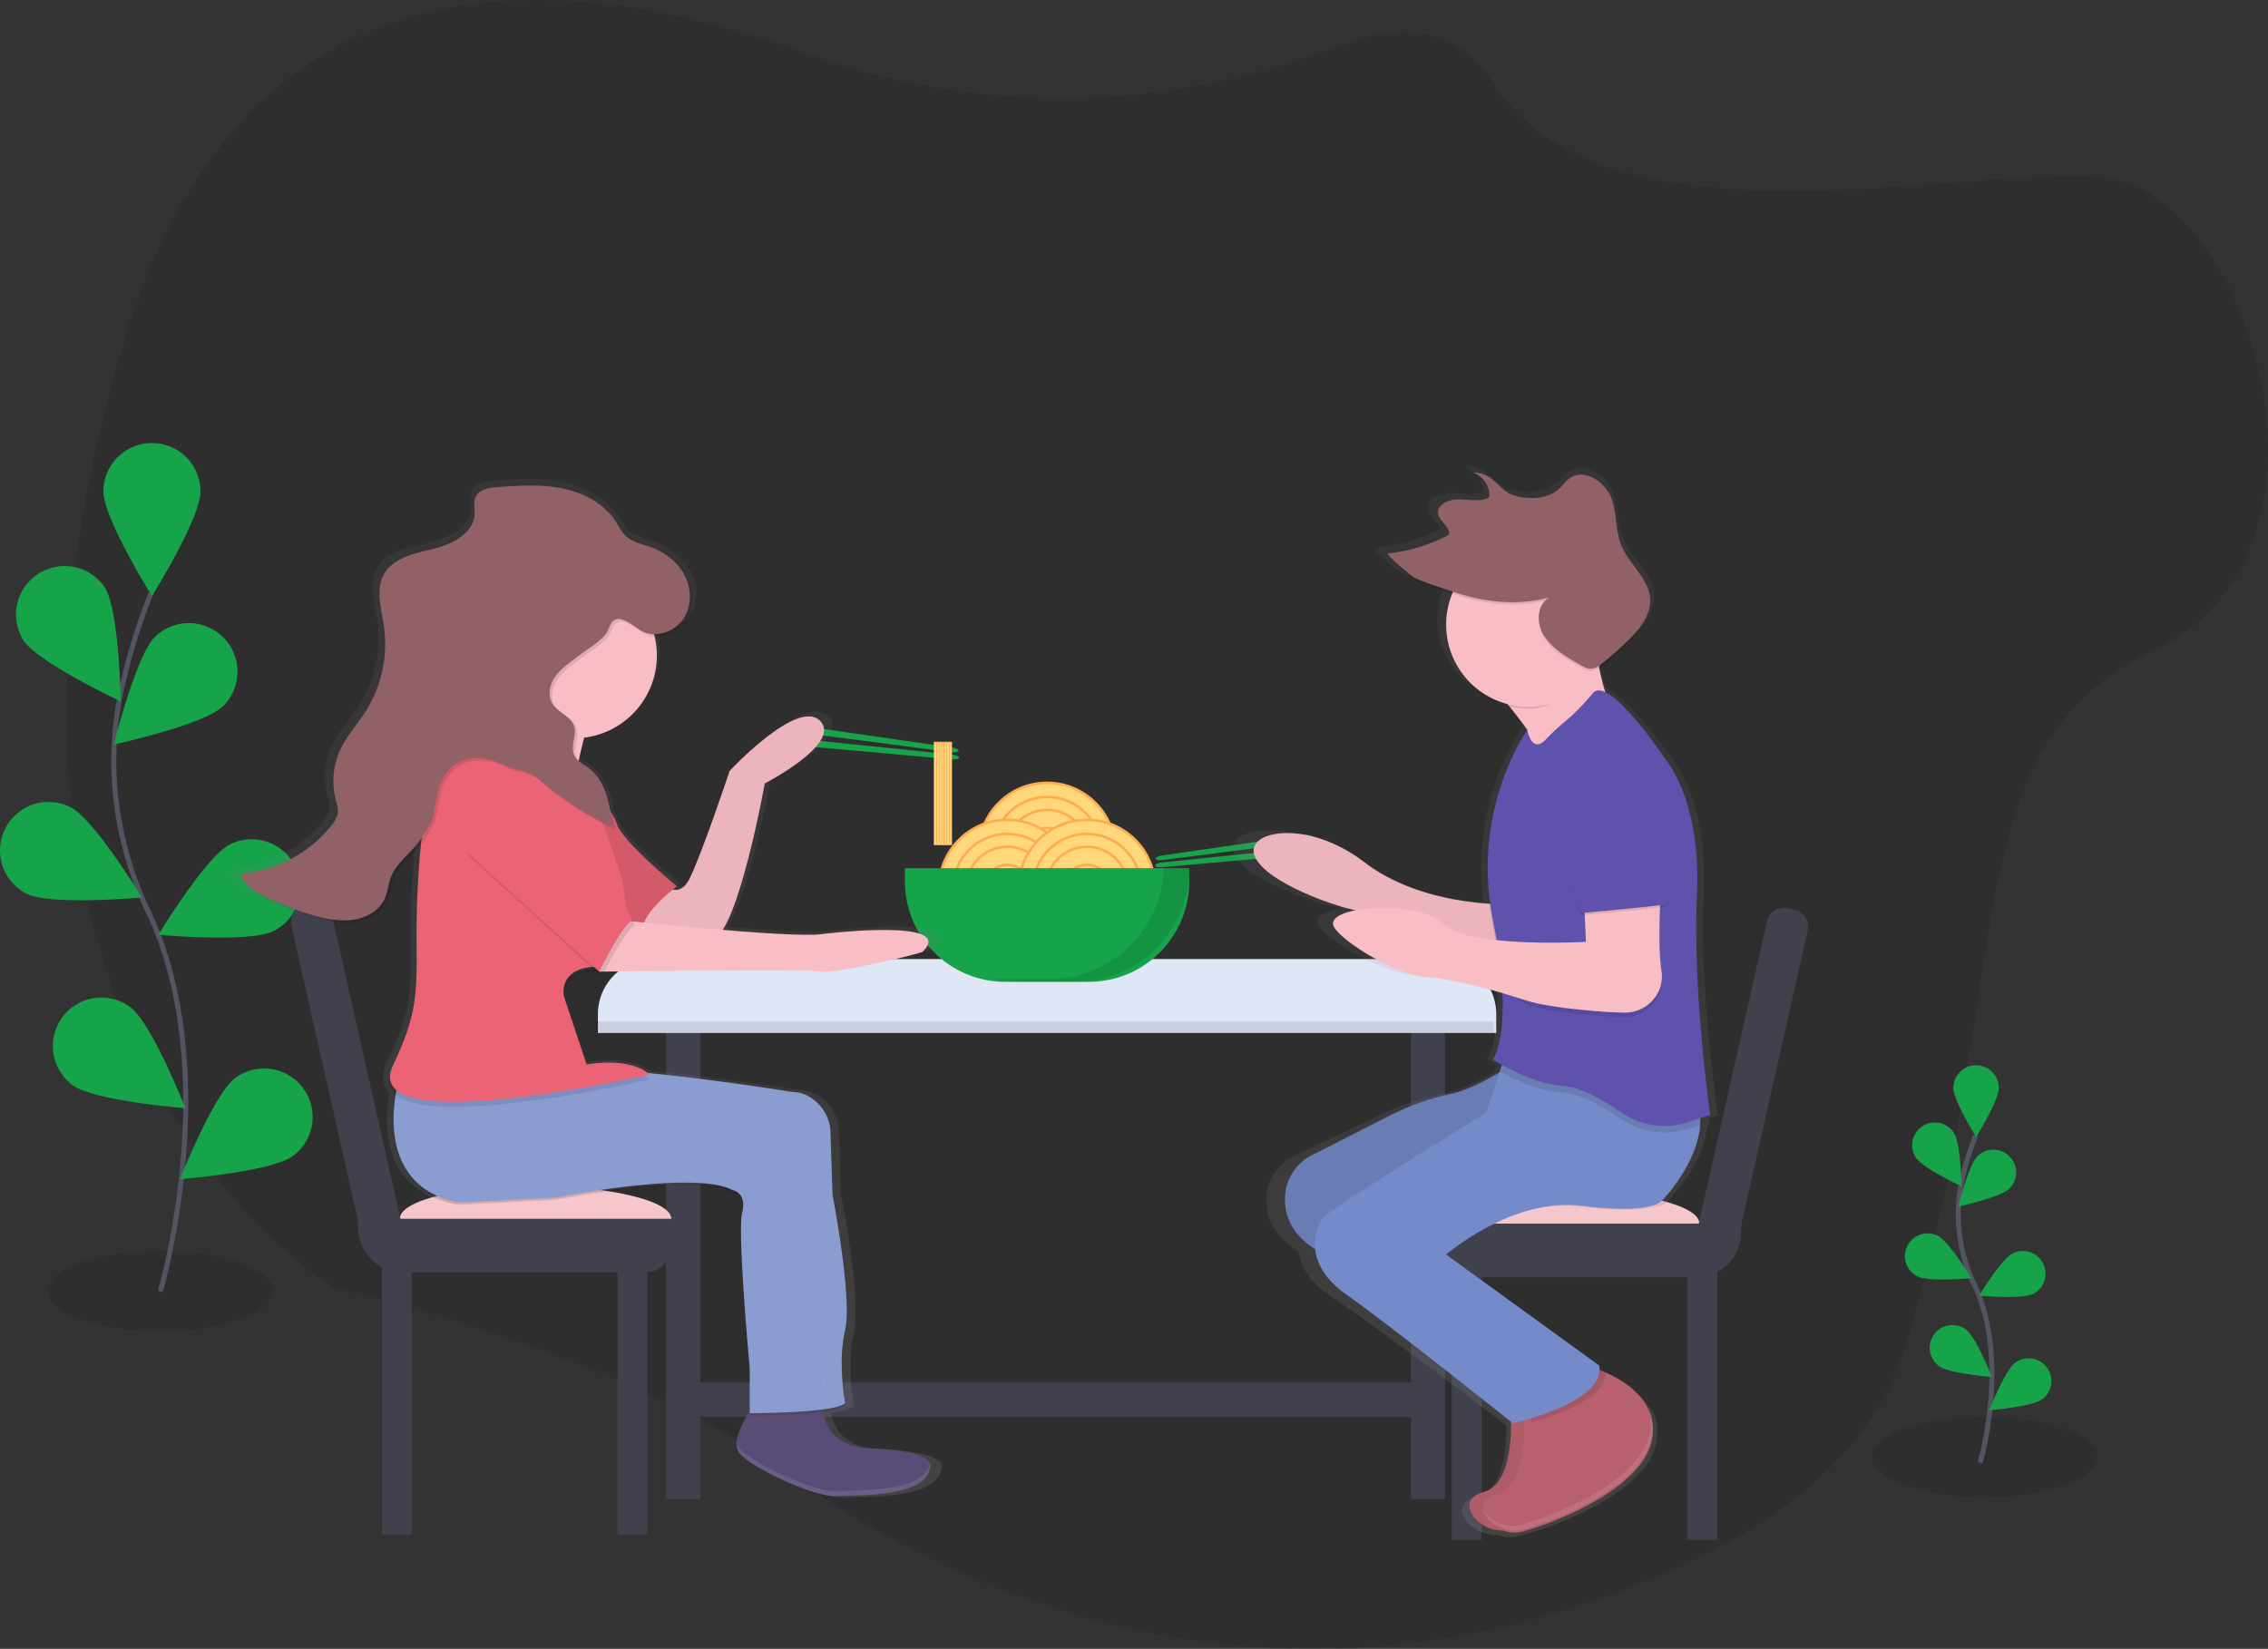<svg id="d6af144a-e925-4ddf-847c-b38e3205da29" data-name="Layer 1" xmlns="http://www.w3.org/2000/svg" xmlns:xlink="http://www.w3.org/1999/xlink" width="903.77" height="657.14" viewBox="0 0 903.77 657.14"><rect x="0" y="0" width="903.77" height="657.14" fill="#333333" stroke="none"/><defs><linearGradient id="a8b3c97d-e0d9-42bd-b729-a4d45980fc6b" x1="736" y1="734.18" x2="736" y2="307.18" gradientUnits="userSpaceOnUse"><stop offset="0" stop-color="gray" stop-opacity="0.25"/><stop offset="0.54" stop-color="gray" stop-opacity="0.12"/><stop offset="1" stop-color="gray" stop-opacity="0.1"/></linearGradient><linearGradient id="b66fe85f-ad74-4eee-9789-144feaee2a7f" x1="381.42" y1="718.18" x2="381.42" y2="312.18" xlink:href="#a8b3c97d-e0d9-42bd-b729-a4d45980fc6b"/></defs><title>eating_together</title><ellipse cx="63.87" cy="514.57" rx="45" ry="16" opacity="0.1"/><ellipse cx="790.85" cy="580.72" rx="45" ry="16" opacity="0.1"/><path d="M681,139.86c-68.48,26.45-142.71,27.68-211.66,2.78C371.62,107.36,244,98.33,196.71,260,116,536.21,281.12,634.8,281.12,634.8s115.28,25.84,179.11,72.53c90.67,66.32,201.71,88.49,306.31,57.39,66.89-19.89,124.22-52.52,140.61-105.91,45.84-149.32,16.74-239.07,99.7-278.44s36.8-185.22-22.2-188.53-198,30.52-241-36.77C728.32,131.18,704.87,130.63,681,139.86Z" transform="translate(-148.11 -121.43)" opacity="0.1"/><path d="M937.14,704.42s12-40.84-2.26-70.9a64.51,64.51,0,0,1-5.22-40.47,108.49,108.49,0,0,1,5.73-19" transform="translate(-148.11 -121.43)" fill="none" stroke="#535461" stroke-miterlimit="10" stroke-width="2"/><path d="M926.51,555.06c0,5,9.06,19.52,9.06,19.52s9.06-14.51,9.06-19.52a9.06,9.06,0,0,0-18.13,0Z" transform="translate(-148.11 -121.43)" fill="#16a34a"/><path d="M911.53,582.79c2.72,4.2,18.22,11.46,18.22,11.46s-.28-17.11-3-21.31a9.06,9.06,0,1,0-15.21,9.85Z" transform="translate(-148.11 -121.43)" fill="#16a34a"/><path d="M912.18,630.16c4.47,2.25,21.51.7,21.51.7s-8.88-14.63-13.35-16.88a9.06,9.06,0,1,0-8.16,16.18Z" transform="translate(-148.11 -121.43)" fill="#16a34a"/><path d="M920.75,665.9c4,3,21.08,4.32,21.08,4.32s-6.28-15.92-10.3-18.89a9.06,9.06,0,0,0-10.78,14.57Z" transform="translate(-148.11 -121.43)" fill="#16a34a"/><path d="M948.77,595.22c-3.59,3.49-20.32,7.1-20.32,7.1s4.1-16.61,7.69-20.1a9.06,9.06,0,0,1,12.63,13Z" transform="translate(-148.11 -121.43)" fill="#16a34a"/><path d="M958.26,637.13c-4.47,2.25-21.51.7-21.51.7S945.63,623.2,950.1,621a9.06,9.06,0,0,1,8.16,16.18Z" transform="translate(-148.11 -121.43)" fill="#16a34a"/><path d="M961.89,679.14c-4,3-21.08,4.32-21.08,4.32s6.28-15.92,10.3-18.89a9.06,9.06,0,0,1,10.78,14.57Z" transform="translate(-148.11 -121.43)" fill="#16a34a"/><path d="M212,636.12S237.69,549,207.2,484.8c-12.8-26.93-17-57.15-11.13-86.37a231.54,231.54,0,0,1,12.23-40.54" transform="translate(-148.11 -121.43)" fill="none" stroke="#535461" stroke-miterlimit="10" stroke-width="2"/><path d="M189.33,317.34c0,10.68,19.34,41.66,19.34,41.66S228,328,228,317.34a19.34,19.34,0,1,0-38.68,0Z" transform="translate(-148.11 -121.43)" fill="#16a34a"/><path d="M157.36,376.51c5.81,9,38.88,24.46,38.88,24.46s-.6-36.52-6.41-45.48a19.34,19.34,0,0,0-32.47,21Z" transform="translate(-148.11 -121.43)" fill="#16a34a"/><path d="M158.75,477.63c9.54,4.81,45.91,1.49,45.91,1.49s-19-31.22-28.49-36a19.34,19.34,0,0,0-17.42,34.54Z" transform="translate(-148.11 -121.43)" fill="#16a34a"/><path d="M177,553.9c8.59,6.35,45,9.22,45,9.22s-13.4-34-22-40.32a19.34,19.34,0,0,0-23,31.1Z" transform="translate(-148.11 -121.43)" fill="#16a34a"/><path d="M236.85,403c-7.66,7.44-43.36,15.15-43.36,15.15s8.74-35.46,16.4-42.9a19.34,19.34,0,0,1,27,27.75Z" transform="translate(-148.11 -121.43)" fill="#16a34a"/><path d="M257.1,492.51c-9.54,4.81-45.91,1.49-45.91,1.49s19-31.22,28.49-36a19.34,19.34,0,1,1,17.42,34.54Z" transform="translate(-148.11 -121.43)" fill="#16a34a"/><path d="M264.85,582.17c-8.59,6.35-45,9.22-45,9.22s13.4-34,22-40.32a19.34,19.34,0,0,1,23,31.1Z" transform="translate(-148.11 -121.43)" fill="#16a34a"/><path d="M527.26,421.22,471.53,414c-2.26-.29-4-1.15-3.94-1.9h0c.1-.75,2-1.1,4.31-.77l55.61,8.05c1.53.22,2.69.8,2.62,1.31h0C530.06,421.17,528.78,421.42,527.26,421.22Z" transform="translate(-148.11 -121.43)" fill="#16a34a"/><path d="M527.61,422.17l-55.9-5.78c-2.27-.23-4.2.19-4.27.94h0c-.07.75,1.74,1.54,4,1.74l56,5c1.54.14,2.8-.16,2.85-.67h0C530.33,422.86,529.14,422.33,527.61,422.17Z" transform="translate(-148.11 -121.43)" fill="#16a34a"/><path d="M611.47,464.22,667.19,457c2.26-.29,4-1.15,3.94-1.9h0c-.1-.75-2-1.1-4.31-.77l-55.61,8.05c-1.53.22-2.69.8-2.62,1.31h0C608.66,464.17,609.94,464.42,611.47,464.22Z" transform="translate(-148.11 -121.43)" fill="#16a34a"/><path d="M611.11,465.17l55.9-5.78c2.27-.23,4.2.19,4.27.94h0c.07.75-1.74,1.54-4,1.74l-56,5c-1.54.14-2.8-.16-2.85-.67h0C608.39,465.86,609.58,465.33,611.11,465.17Z" transform="translate(-148.11 -121.43)" fill="#16a34a"/><rect x="265.44" y="402.64" width="13.59" height="194.86" fill="#40414d"/><rect x="562.26" y="402.64" width="13.59" height="194.86" fill="#40414d"/><path d="M260.25,386.78h314a22,22,0,0,1,22,22v2.92a0,0,0,0,1,0,0h-358a0,0,0,0,1,0,0v-2.92A22,22,0,0,1,260.25,386.78Z" fill="#dfe6f5"/><path d="M259.25,386.78h314a22,22,0,0,1,22,22v2.92a0,0,0,0,1,0,0h-358a0,0,0,0,1,0,0v-2.92A22,22,0,0,1,259.25,386.78Z" opacity="0.1"/><path d="M260.25,382.24h314a22,22,0,0,1,22,22v2.92a0,0,0,0,1,0,0h-358a0,0,0,0,1,0,0v-2.92A22,22,0,0,1,260.25,382.24Z" fill="#dfe6f5"/><circle cx="417.25" cy="339.19" r="27.19" fill="#ffd77c" stroke="#ffab50" stroke-miterlimit="10"/><circle cx="417.25" cy="339.19" r="21.55" fill="#ffd77c" stroke="#ffab50" stroke-miterlimit="10"/><circle cx="417.25" cy="339.19" r="16.42" fill="#ffd77c" stroke="#ffab50" stroke-miterlimit="10"/><circle cx="417.25" cy="339.19" r="9.23" fill="#ffd77c" stroke="#ffab50" stroke-miterlimit="10"/><circle cx="401.39" cy="353.92" r="27.19" fill="#ffd77c" stroke="#ffab50" stroke-miterlimit="10"/><circle cx="401.39" cy="353.92" r="21.55" fill="#ffd77c" stroke="#ffab50" stroke-miterlimit="10"/><circle cx="401.39" cy="353.92" r="16.42" fill="#ffd77c" stroke="#ffab50" stroke-miterlimit="10"/><circle cx="401.39" cy="353.92" r="9.23" fill="#ffd77c" stroke="#ffab50" stroke-miterlimit="10"/><circle cx="433.11" cy="353.92" r="27.19" fill="#ffd77c" stroke="#ffab50" stroke-miterlimit="10"/><circle cx="433.11" cy="353.92" r="21.55" fill="#ffd77c" stroke="#ffab50" stroke-miterlimit="10"/><circle cx="433.11" cy="353.92" r="16.42" fill="#ffd77c" stroke="#ffab50" stroke-miterlimit="10"/><circle cx="433.11" cy="353.92" r="9.23" fill="#ffd77c" stroke="#ffab50" stroke-miterlimit="10"/><path d="M360.6,346H473.89a0,0,0,0,1,0,0v5.32a40,40,0,0,1-40,40H400.6a40,40,0,0,1-40-40V346A0,0,0,0,1,360.6,346Z" fill="#16a34a"/><path d="M611.78,467.42a45.31,45.31,0,0,1-45.29,44.18H544A45.42,45.42,0,0,0,554,512.74h22.66A45.32,45.32,0,0,0,622,467.42Z" transform="translate(-148.11 -121.43)" opacity="0.1"/><rect x="563.1" y="532" width="13.59" height="294.56" transform="translate(1101.06 -12.05) rotate(90)" fill="#40414d"/><rect x="152.17" y="503.59" width="11.89" height="108.18" fill="#40414d"/><rect x="246.08" y="503.59" width="11.89" height="108.18" fill="#40414d"/><path d="M415.6,607.19c0,7.22-24.48,13.08-54.68,13.08s-53.49-5.85-53.49-13.08,23.29-13.08,53.49-13.08S415.6,600,415.6,607.19Z" transform="translate(-148.11 -121.43)" fill="#f6c6cd"/><path d="M142.66,485.75H267.48a0,0,0,0,1,0,0v10.9a10.5,10.5,0,0,1-10.5,10.5H160.66a18,18,0,0,1-18-18v-3.4A0,0,0,0,1,142.66,485.75Z" fill="#40414d"/><path d="M285.89,480h2.64a7,7,0,0,1,7,7V628.58a0,0,0,0,1,0,0h-4a12.66,12.66,0,0,1-12.66-12.66V487A7,7,0,0,1,285.89,480Z" transform="translate(-263.1 -44.6) rotate(-12.72)" fill="#40414d"/><rect x="820.55" y="626.94" width="11.89" height="108.18" transform="translate(1504.87 1240.63) rotate(-180)" fill="#40414d"/><rect x="726.64" y="626.94" width="11.89" height="108.18" transform="translate(1317.05 1240.63) rotate(-180)" fill="#40414d"/><path d="M717.13,609.11c0,7.22,24.48,13.08,54.68,13.08s53.49-5.85,53.49-13.08S802,596,771.81,596,717.13,601.89,717.13,609.11Z" transform="translate(-148.11 -121.43)" fill="#f6c6cd"/><path d="M735.13,609.11h96.32a10.5,10.5,0,0,1,10.5,10.5v10.9a0,0,0,0,1,0,0H717.13a0,0,0,0,1,0,0v-3.4A18,18,0,0,1,735.13,609.11Z" transform="translate(1410.96 1118.19) rotate(-180)" fill="#40414d"/><path d="M849.85,481.91h4a0,0,0,0,1,0,0V623.51a7,7,0,0,1-7,7h-2.64a7,7,0,0,1-7-7V494.57A12.66,12.66,0,0,1,849.85,481.91Z" transform="translate(1399.71 1163.49) rotate(-167.28)" fill="#40414d"/><path d="M829.17,567l3.51-1.11s-6-40.08-5.94-76c0-1,0-2.07,0-3.1.07-2.24.15-4.46.26-6.63.14-2.78.17-5.43.15-8,.33-34.59-13.3-49.2-13.3-49.2s-16-22.82-25.59-27.26c-.83-2.6-1.78-5.94-2.62-9.82.31-.21.61-.42.9-.64a129.45,129.45,0,0,0,11.35-9.47c4.92-4.61,9.64-10.23,9.38-16.57a12.16,12.16,0,0,0-.06-1.85c-.91-7.65-8.86-13.41-12.07-20.66-2.7-6.09-1.89-12.87-4.25-19.05s-10.6-11.93-16.82-8.68c-2.29,1.2-3.67,3.32-5.58,4.93-4.74,4-12.38,4.37-18.86,2.55s-8.4-9.24-17.46-9.26a10.53,10.53,0,0,1,2.29,1.09,14.42,14.42,0,0,0-2.29-.2,10,10,0,0,1,6.92,8.41,6.92,6.92,0,0,1-.08.72c-3.62,1.95-8.38.84-12.72.77s-9.28,2.12-8.85,5.67a3.43,3.43,0,0,0,0,1.22c.57,2.69,4.17,4.72,4.61,7.21,0,.07,0,.13,0,.2a74.76,74.76,0,0,1-25.65,7.48c-.29,0-.16.35.26.86l-.26,0c-1.63.17,9.77,9.18,11.07,9.77,4.76,2.16,10.45,3.75,15.49,5.41l.44.14a31.54,31.54,0,0,0-2.57,12.49c0,15.4,11.07,28.34,26.06,32,2.8,3.27,5.74,6.86,8.42,10.43h-.19S737.89,433.77,738.44,468a100.05,100.05,0,0,0,.68,12.84c-11.08-.63-34.89-3.55-53-16.81-24.43-17.87-51.68-12.51-46-1.79s34.77,19.65,39.46,20.55c.44.08,1.46.32,2.92.68-5.78,1.09-9.74,3-9.5,5.57.47,4.91,25.37,20.55,40.4,21.44,9.93.59,21.88,3.65,31.31,6.34.91,20.55-4.06,26.71-4.06,26.71s1.48.91,3.93,2.2l-1.05,3c-6.1,3.52-13.62,7.19-20.46,8.67a112.38,112.38,0,0,0-25.24,8.4l-33.83,16.35a19.59,19.59,0,0,0-11.2,15.39c-.74,6.93,1.35,15.59,12.67,22.46.7,5.63,4.14,12.2,13.17,18.22,17.5,11.64,63.49,46.51,69.75,51.27.12,8.51-1,25.58-11.5,28.24-13.16,3.34-2.57,16,8.07,15.5a13.94,13.94,0,0,0,7.91.58c11.28-2.68,52.62-17,55.44-38.42a20.53,20.53,0,0,0,.16-2.8,18.68,18.68,0,0,0-2.62-10.41,18.74,18.74,0,0,1,1.07,3c-3.42-7.8-11.75-12.7-18.23-15.46,0-.07,0-.15,0-.22-1-.39-2-.71-2.82-1a8.39,8.39,0,0,0-.13-1.73l-64.83-44.67s28.19-23.23,57.32-19.65S812,600.74,812,600.74s14.94-14.21,16.44-30.57l.94-.25S829.31,568.89,829.17,567Z" transform="translate(-148.11 -121.43)" fill="url(#a8b3c97d-e0d9-42bd-b729-a4d45980fc6b)"/><path d="M750,683.35s2.65,29.17-10.61,32.71-.88,17.68,9.72,15,49.51-16.8,52.16-38-26.52-28.29-26.52-28.29Z" transform="translate(-148.11 -121.43)" fill="#b8616e"/><path d="M750,683.35s2.65,29.17-10.61,32.71-.88,17.68,9.72,15,49.51-16.8,52.16-38-26.52-28.29-26.52-28.29Z" transform="translate(-148.11 -121.43)" opacity="0.05"/><path d="M755.33,684.23s2.65,29.17-10.61,32.71-.88,17.68,9.72,15,49.51-16.8,52.16-38-26.52-28.29-26.52-28.29Z" transform="translate(-148.11 -121.43)" fill="#b8616e"/><path d="M782.73,666.55,758,685.12s.11,1.26.18,3.27c9.34-2.56,29.69-9.36,30-20A47.92,47.92,0,0,0,782.73,666.55Z" transform="translate(-148.11 -121.43)" opacity="0.1"/><rect x="608.54" y="290.95" width="10.61" height="7.96" fill="#f8bdc5"/><path d="M757.1,541s-16.85,13.24-30.69,16.38a102.16,102.16,0,0,0-23.75,8.31l-31.83,16.18a19.34,19.34,0,0,0-10.54,15.23c-.91,9,2.71,20.84,24.31,27.88l68.07,56.58,21.22-17.68L701.4,608.2l55.7-34.48Z" transform="translate(-148.11 -121.43)" fill="#758ac8"/><path d="M757.1,541s-16.85,13.24-30.69,16.38a102.16,102.16,0,0,0-23.75,8.31l-31.83,16.18a19.34,19.34,0,0,0-10.54,15.23c-.91,9,2.71,20.84,24.31,27.88l68.07,56.58,21.22-17.68L701.4,608.2l55.7-34.48Z" transform="translate(-148.11 -121.43)" opacity="0.1"/><path d="M747.37,481.78s-32.71.88-55.7-16.8-48.62-12.38-43.32-1.77,32.71,19.45,37.13,20.33,68.07,18.57,68.07,18.57Z" transform="translate(-148.11 -121.43)" fill="#f8bdc5"/><path d="M747.37,481.78s-32.71.88-55.7-16.8-48.62-12.38-43.32-1.77,32.71,19.45,37.13,20.33,68.07,18.57,68.07,18.57Z" transform="translate(-148.11 -121.43)" opacity="0.05"/><path d="M750.91,533.06,740.3,564.89s-59.67,36.69-64.54,41.55c-3.78,3.78-8.84,18.57,8.84,30.94s66.3,51.28,66.3,51.28,37.13-8,34.48-23l-61-44.2s26.52-23,53.93-19.45,31.83-1.77,31.83-1.77S831.36,579,824.28,558.7,750.91,533.06,750.91,533.06Z" transform="translate(-148.11 -121.43)" fill="#758ac8"/><path d="M737.65,389s30.06,32.71,28.29,42.43,23.87-28.29,23.87-28.29-8-19.45-6.19-40.67Z" transform="translate(-148.11 -121.43)" fill="#f8bdc5"/><path d="M763.88,419a87.88,87.88,0,0,1,6.47-6.17,89.71,89.71,0,0,0,12.39-12.37c6.19-8,29.17,26.52,29.17,26.52s14.14,15.91,12.38,53.93,2.21,88.85,2.21,88.85l-5.35,1.49a30.63,30.63,0,0,1-27.1-3.85c-7.06-4.88-16-10-22.8-10.46-13.26-.88-25.2-8.4-25.2-8.4s5.75-13.7-3.09-57.91S756.65,415,756.65,415,758.43,424.62,763.88,419Z" transform="translate(-148.11 -121.43)" opacity="0.1"/><path d="M829.59,565.77l-5.3,1.77-3.15,1.05a30.62,30.62,0,0,1-27.1-3.85c-7.05-4.87-16-10-22.8-10.46C758,553.39,743,543.67,743,543.67s8.84-11.49,0-55.7,13.7-75.59,13.7-75.59,1.78,9.57,7.23,3.94a86.81,86.81,0,0,1,6.46-6.16,89.71,89.71,0,0,0,12.39-12.37c6.19-8,29.17,26.52,29.17,26.52s14.14,15.91,12.38,53.93c-.19,4-.27,8.12-.28,12.29C823.92,526.11,829.59,565.77,829.59,565.77Z" transform="translate(-148.11 -121.43)" fill="#5e52ad"/><path d="M779.2,479.13l.88,19.45s-46.86,2.65-56.58-7.07S750,520.1,758,522.45c7.51,2.21,26.9,4.16,37.07,4.36a15,15,0,0,0,14-8.49,14.15,14.15,0,0,0,1.1-8.25c-1.77-11.49,0-36.25,0-36.25Z" transform="translate(-148.11 -121.43)" opacity="0.1"/><path d="M779.2,477.36l.88,19.45s-46.86,2.65-56.58-7.07-44.89-7.57-44.2,0c.44,4.86,23.87,20.33,38,21.22S750,518.33,758,520.68c7.51,2.21,26.9,4.16,37.07,4.36a15,15,0,0,0,14-8.49,14.15,14.15,0,0,0,1.1-8.25c-1.77-11.49,0-36.25,0-36.25Z" transform="translate(-148.11 -121.43)" fill="#f8bdc5"/><path d="M789.81,420.78s-20.33,2.65-17.68,32.71,6.19,32.71,6.19,32.71,30.06-2.65,33.59-3.54,1.77-33.59,1.77-33.59S812.79,419.9,789.81,420.78Z" transform="translate(-148.11 -121.43)" opacity="0.1"/><path d="M789.81,419.9s-20.33,2.65-17.68,32.71,6.19,32.71,6.19,32.71,30.06-2.65,33.59-3.54,1.77-33.59,1.77-33.59S812.79,419,789.81,419.9Z" transform="translate(-148.11 -121.43)" fill="#5e52ad"/><path d="M782.29,381.44c-1.39-7,1.46-9.16,2.21-18.12l-46,26.52s5.27,5.74,11.26,13.11a32.77,32.77,0,0,0,8.19,1C770,404,776.59,391.06,782.29,381.44Z" transform="translate(-148.11 -121.43)" opacity="0.1"/><circle cx="608.98" cy="248.96" r="32.71" fill="#f8bdc5"/><path d="M765.34,360.46c-5,3.18-5.07,10.37-1.85,15.35s8.77,8.27,14.11,11.37c1.55.9,3.26,1.83,5,1.63a7.37,7.37,0,0,0,3.58-1.81,123.46,123.46,0,0,0,10.68-9.37c4.86-4.78,9.53-10.67,8.77-17.34-.86-7.57-8.34-13.27-11.36-20.44-2.54-6-1.78-12.73-4-18.86s-10-11.8-15.82-8.59c-2.15,1.18-3.45,3.29-5.25,4.88-4.46,3.94-11.65,4.33-17.75,2.53s-7.91-9.15-16.42-9.17c4.23,1.49,7.09,5.9,6.44,9.92-3.41,1.93-7.89.83-12,.76s-9,2.23-8.29,5.93c.62,3,4.95,5.23,4.31,8.23a67.76,67.76,0,0,1-24.14,7.4c-1.53.17,9.19,9.08,10.41,9.67,4.47,2.14,9.84,3.71,14.57,5.35C739.18,362.33,752.34,363.91,765.34,360.46Z" transform="translate(-148.11 -121.43)" opacity="0.1"/><path d="M765.34,359.57c-5,3.18-5.07,10.37-1.85,15.35s8.77,8.27,14.11,11.37c1.55.9,3.26,1.83,5,1.63a7.37,7.37,0,0,0,3.58-1.81,123.46,123.46,0,0,0,10.68-9.37c4.86-4.78,9.53-10.67,8.77-17.34-.86-7.57-8.34-13.27-11.36-20.44-2.54-6-1.78-12.73-4-18.86s-10-11.8-15.82-8.59c-2.15,1.18-3.45,3.29-5.25,4.88-4.46,3.94-11.65,4.33-17.75,2.53s-7.91-9.15-16.42-9.17c4.23,1.49,7.09,5.9,6.44,9.92-3.41,1.93-7.89.83-12,.76s-9,2.23-8.29,5.93c.62,3,4.95,5.23,4.31,8.23a67.76,67.76,0,0,1-24.14,7.4c-1.53.17,9.19,9.08,10.41,9.67,4.47,2.14,9.84,3.71,14.57,5.35C739.18,361.45,752.34,363,765.34,359.57Z" transform="translate(-148.11 -121.43)" fill="#916168"/><path d="M804.29,680.89a19.51,19.51,0,0,1,1.43,10.41c-2.65,21.22-41.55,35.36-52.16,38-5.59,1.4-11.68-1.87-14.23-5.8,1.64,4.62,8.7,9.17,15.12,7.57,10.61-2.65,49.51-16.8,52.16-38A19.41,19.41,0,0,0,804.29,680.89Z" transform="translate(-148.11 -121.43)" fill="#fff" opacity="0.1"/><path d="M523.34,705h0c-.79-1.78-4.89-5.25-24.66-6-13.54-.51-18.15-7.66-19.4-14.64,4.45-.58,7.93-1.38,9.07-2.49,0,0-.06-.32-.16-.89l.16-.12A93.7,93.7,0,0,1,487,665.62a58.64,58.64,0,0,1,1.38-13,38.34,38.34,0,0,0,.69-8.57c.11-17-5.86-46.88-5.86-46.88l-.82-24.83A17.25,17.25,0,0,0,473,557.44a14.13,14.13,0,0,0-6.35-1.58s-31.34-4.94-59.55-7.63c-2-1.61-9.05-5.95-25.21-3.46l-9.3-27.22a7.73,7.73,0,0,1-.16-1c.33-3.46,2.64-8.67,13.41-9l2.25,2s.4-.79,1.07-2c13.36-.15,86.14-.89,89.89,0,4.13,1,40.31-7.06,41.35-8.06,14.06-13.71-41.35-7.06-41.35-7.06-5.45.89-23.06-.17-41.1-1.64,8.93-13.39,17.33-58.84,17.33-58.84s32-16.13,22.74-25.2-37.21,20.16-37.21,20.16-11.37,33.27-16.54,43.35c-2,4-4.59,4.82-6.9,4.36,1.05-.84,1.73-1.34,1.73-1.34s-22.74-18.15-24.81-25.2a16.84,16.84,0,0,0-1.52-3.31c-1.09-6.39-3-12.68-7.66-16.87a17.33,17.33,0,0,0-2.58-2.27c-1.26-.9-2.69-1.68-3.88-2.66l0,0c.67-3.08,1.45-6.28,2.26-9.38,16.88-2,30-16,30-33a32.55,32.55,0,0,0-.91-7.61,14.66,14.66,0,0,0,13-6.26c3.41-5.08,3.3-12,.44-17.36a21.49,21.49,0,0,0-4.58-5.78,27.09,27.09,0,0,0-10.5-6.56c-3.43-1.19-7.22-1.9-9.94-4.23a44.09,44.09,0,0,1-3.31-5,25.59,25.59,0,0,0-4-4.66c-5-5.15-12.06-8.32-19.25-9.72-8.76-1.71-17.81-1.1-26.72-.49-3.33.23-7.24.82-8.74,3.72-1.13,2.18-.39,4.79-.54,7.22-.47,7.73-9.31,12-17,13.87S302,341.22,298.29,348c-3.37,6.12-1,13.54.08,20.41A49.93,49.93,0,0,1,290.84,403c-3.38,5.17-7.74,9.77-10.41,15.32a29.21,29.21,0,0,0-1.94,19.86c.5,1.94,1.22,3.92.86,5.9a10.29,10.29,0,0,1-2.34,4.39A53,53,0,0,1,239.31,468a10.8,10.8,0,0,0,3.44,5.19,24.85,24.85,0,0,0,7.14,4.93,107.81,107.81,0,0,0,21.9,8.15c5.1,1.29,10.43,2.21,15.62,1.33s10.25-3.85,12.38-8.55c1.24-2.72,1.42-5.8,2.52-8.57,2.19-5.54,7.62-9.13,11.29-13.88a347.08,347.08,0,0,0-1.75,36.84c0,3.85,0,7.32,0,10.54,0,13.89-1,23.47-9.61,40.82a10.36,10.36,0,0,0-1.29,6,6.58,6.58,0,0,0,2.25,6.11,59.24,59.24,0,0,0-.87,10.48c-.12,12.64,4.15,29.61,26.79,33.91l40.31-2s56.85-11.09,72.35-3a5.72,5.72,0,0,1,4.53,5.58,12.83,12.83,0,0,1-.39,2.49,39.15,39.15,0,0,0-.49,7.93c-.07,17,3.59,55.58,3.59,55.58v16.36c-2.58,3.88-5.76,9.62-5.35,13.85,0,.09,0,.19,0,.28s0,.25.06.37,0,.22.07.33.06.21.09.32.08.24.13.35.07.18.11.27.13.26.2.38l.12.21a4.84,4.84,0,0,0,.4.55c5.17,6,31,17.61,39.28,17.14,8.79-.5,38.24,1,39.28-12.1A1.59,1.59,0,0,0,523.34,705Z" transform="translate(-148.11 -121.43)" fill="url(#b66fe85f-ad74-4eee-9789-144feaee2a7f)"/><path d="M449.86,679.68s-12,15-7,21,30,17.47,38,17c8.5-.5,37,1,38-12,0,0,2-6-24-7s-18-28-18-28Z" transform="translate(-148.11 -121.43)" fill="#594c76"/><path d="M306.86,553.68s-12,41,24,48l39-2s55-11,70-3c0,0,6,1,4,9s3,62,3,62v18s34,0,38-4c0,0-3-16,0-29s-5-54-5-54L479.07,574a17.16,17.16,0,0,0-9.06-14.8,13.4,13.4,0,0,0-6.14-1.56s-68-11-92-9S306.86,553.68,306.86,553.68Z" transform="translate(-148.11 -121.43)" opacity="0.1"/><path d="M306.86,552.68s-12,41,24,48l39-2s55-11,70-3c0,0,6,1,4,9s3,62,3,62v18s34,0,38-4c0,0-3-16,0-29s-5-54-5-54L479.07,573a17.16,17.16,0,0,0-9.06-14.8,13.4,13.4,0,0,0-6.14-1.56s-68-11-92-9S306.86,552.68,306.86,552.68Z" transform="translate(-148.11 -121.43)" fill="#8b9cd1"/><path d="M409.86,471.68s8,10,13,0,16-43,16-43,27-29,36-20-22,25-22,25-11,61-21,62-25,0-25,0l-5-11Z" transform="translate(-148.11 -121.43)" fill="#f8bdc5"/><path d="M409.86,471.68s8,10,13,0,16-43,16-43,27-29,36-20-22,25-22,25-11,61-21,62-25,0-25,0l-5-11Z" transform="translate(-148.11 -121.43)" opacity="0.05"/><path d="M373.86,421.68s18,21,20,28,24,25,24,25-16,12-13,18-21-20-21-20l-28-41Z" transform="translate(-148.11 -121.43)" fill="#eb6475"/><path d="M373.86,421.68s18,21,20,28,24,25,24,25-16,12-13,18-21-20-21-20l-28-41Z" transform="translate(-148.11 -121.43)" opacity="0.1"/><path d="M385.86,397.68s-9,29-9,40-38-3-37-9,22-28,23-37S385.86,397.68,385.86,397.68Z" transform="translate(-148.11 -121.43)" fill="#f8bdc5"/><path d="M355.86,417.68s-35-9-40,42,4,57-11,88,102,4,102,4-6-7-25-4l-9-27s-3-12,14-12,9-35,9-35-9-30-14-33S367.86,419.68,355.86,417.68Z" transform="translate(-148.11 -121.43)" opacity="0.1"/><path d="M355.86,415.68s-35-9-40,42,4,57-11,88,102,4,102,4-6-7-25-4l-9-27s-3-12,14-12,9-35,9-35-9-30-14-33S367.86,417.68,355.86,415.68Z" transform="translate(-148.11 -121.43)" fill="#eb6475"/><path d="M390.86,487.68s73,8,85,6c0,0,53.6-6.6,40,7-1,1-36,9-40,8s-89,0-89,0l-1-10Z" transform="translate(-148.11 -121.43)" fill="#f8bdc5"/><path d="M334.86,462.68l53,48s10-20,13-20-36-59-36-59-10-12-16-6S324.86,427.68,334.86,462.68Z" transform="translate(-148.11 -121.43)" opacity="0.1"/><path d="M333.86,460.68l53,48s10-20,13-20-36-59-36-59-10-12-16-6S323.86,425.68,333.86,460.68Z" transform="translate(-148.11 -121.43)" fill="#eb6475"/><circle cx="228.75" cy="261.25" r="33" fill="#f8bdc5"/><path d="M405.76,374.39c5.6,2.21,12.46-.44,15.76-5.47s3.2-11.88.42-17.22-7.92-9.22-13.59-11.24c-3.44-1.22-7.27-1.92-9.91-4.44-1.67-1.59-2.66-3.74-3.91-5.68-4.67-7.28-13-11.58-21.47-13.27s-17.23-1.09-25.85-.49c-3.22.23-7,.81-8.46,3.69-1.09,2.16-.38,4.75-.52,7.16-.45,7.67-9,11.92-16.47,13.76s-16.13,3.57-19.77,10.33c-3.26,6.07-.93,13.43.08,20.25A50.54,50.54,0,0,1,294.79,406c-3.27,5.13-7.48,9.69-10.07,15.2a29.64,29.64,0,0,0-1.88,19.7c.49,1.93,1.18,3.89.84,5.85a10.29,10.29,0,0,1-2.26,4.35,50.88,50.88,0,0,1-36.47,19.42c1.14,4.29,5.29,7,9.24,9a102.69,102.69,0,0,0,21.18,8.08c4.93,1.28,10.09,2.19,15.11,1.32s9.91-3.82,12-8.48c1.2-2.7,1.38-5.75,2.44-8.51,2.39-6.19,8.76-9.93,12.18-15.62,3.27-5.44,4.54-6.08,5.37-12.36s2.66-13.06,7.82-16.75c5.4-3.87,13-3.13,19-.16s9.71,1.81,14.72,6.17a122,122,0,0,0,29.21,18.82c-1-8.72-2.61-18.45-9.69-23.64-2-1.49-4.53-2.63-5.59-4.91-1.69-3.63,1.2-8.06-.11-11.85s-6.29-5.19-8.5-8.63c-1.88-2.92-1.37-6.89.39-9.89s4.54-5.22,7.31-7.32q3.69-2.79,7.48-5.45a26.72,26.72,0,0,0,6.08-5.3c1-1.37,1.66-4.37,3.05-5.34C397.14,367.28,402.52,373.12,405.76,374.39Z" transform="translate(-148.11 -121.43)" opacity="0.1"/><path d="M404.76,373.39c5.6,2.21,12.46-.44,15.76-5.47s3.2-11.88.42-17.22-7.92-9.22-13.59-11.24c-3.44-1.22-7.27-1.92-9.91-4.44-1.67-1.59-2.66-3.74-3.91-5.68-4.67-7.28-13-11.58-21.47-13.27s-17.23-1.09-25.85-.49c-3.22.23-7,.81-8.46,3.69-1.09,2.16-.38,4.75-.52,7.16-.45,7.67-9,11.92-16.47,13.76s-16.13,3.57-19.77,10.33c-3.26,6.07-.93,13.43.08,20.25A50.54,50.54,0,0,1,293.79,405c-3.27,5.13-7.48,9.69-10.07,15.2a29.64,29.64,0,0,0-1.88,19.7c.49,1.93,1.18,3.89.84,5.85a10.29,10.29,0,0,1-2.26,4.35,50.88,50.88,0,0,1-36.47,19.42c1.14,4.29,5.29,7,9.24,9a102.69,102.69,0,0,0,21.18,8.08c4.93,1.28,10.09,2.19,15.11,1.32s9.91-3.82,12-8.48c1.2-2.7,1.38-5.75,2.44-8.51,2.39-6.19,8.76-9.93,12.18-15.62,3.27-5.44,4.54-6.08,5.37-12.36s2.66-13.06,7.82-16.75c5.4-3.87,13-3.13,19-.16s9.71,1.81,14.72,6.17a122,122,0,0,0,29.21,18.82c-1-8.72-2.61-18.45-9.69-23.64-2-1.49-4.53-2.63-5.59-4.91-1.69-3.63,1.2-8.06-.11-11.85s-6.29-5.19-8.5-8.63c-1.88-2.92-1.37-6.89.39-9.89s4.54-5.22,7.31-7.32q3.69-2.79,7.48-5.45a26.72,26.72,0,0,0,6.08-5.3c1-1.37,1.66-4.37,3.05-5.34C396.14,366.28,401.52,372.12,404.76,373.39Z" transform="translate(-148.11 -121.43)" fill="#916168"/><g opacity="0.1"><path d="M475.72,678.56a34.56,34.56,0,0,1,1.14-7.88l-.5.17A34.82,34.82,0,0,0,475.72,678.56Z" transform="translate(-148.11 -121.43)" fill="#fff"/><path d="M480.86,715.68c-8,.47-33-11-38-17a5.33,5.33,0,0,1-1.16-2.84,6.28,6.28,0,0,0,1.16,4.84c5,6,30,17.47,38,17,8.5-.5,37,1,38-12a1.62,1.62,0,0,0-.14-1.06C516.43,716.6,489.15,715.19,480.86,715.68Z" transform="translate(-148.11 -121.43)" fill="#fff"/></g><rect x="372.25" y="295.75" width="1" height="41" fill="#ffd77c" stroke="#ffab50" stroke-miterlimit="10" stroke-width="0.25"/><rect x="373.25" y="295.75" width="1" height="41" fill="#ffd77c" stroke="#ffab50" stroke-miterlimit="10" stroke-width="0.25"/><rect x="374.25" y="295.75" width="1" height="41" fill="#ffd77c" stroke="#ffab50" stroke-miterlimit="10" stroke-width="0.25"/><rect x="375.25" y="295.75" width="1" height="41" fill="#ffd77c" stroke="#ffab50" stroke-miterlimit="10" stroke-width="0.25"/><rect x="376.25" y="295.75" width="1" height="41" fill="#ffd77c" stroke="#ffab50" stroke-miterlimit="10" stroke-width="0.25"/><rect x="377.25" y="295.75" width="1" height="41" fill="#ffd77c" stroke="#ffab50" stroke-miterlimit="10" stroke-width="0.25"/><rect x="378.25" y="295.75" width="1" height="41" fill="#ffd77c" stroke="#ffab50" stroke-miterlimit="10" stroke-width="0.25"/></svg>